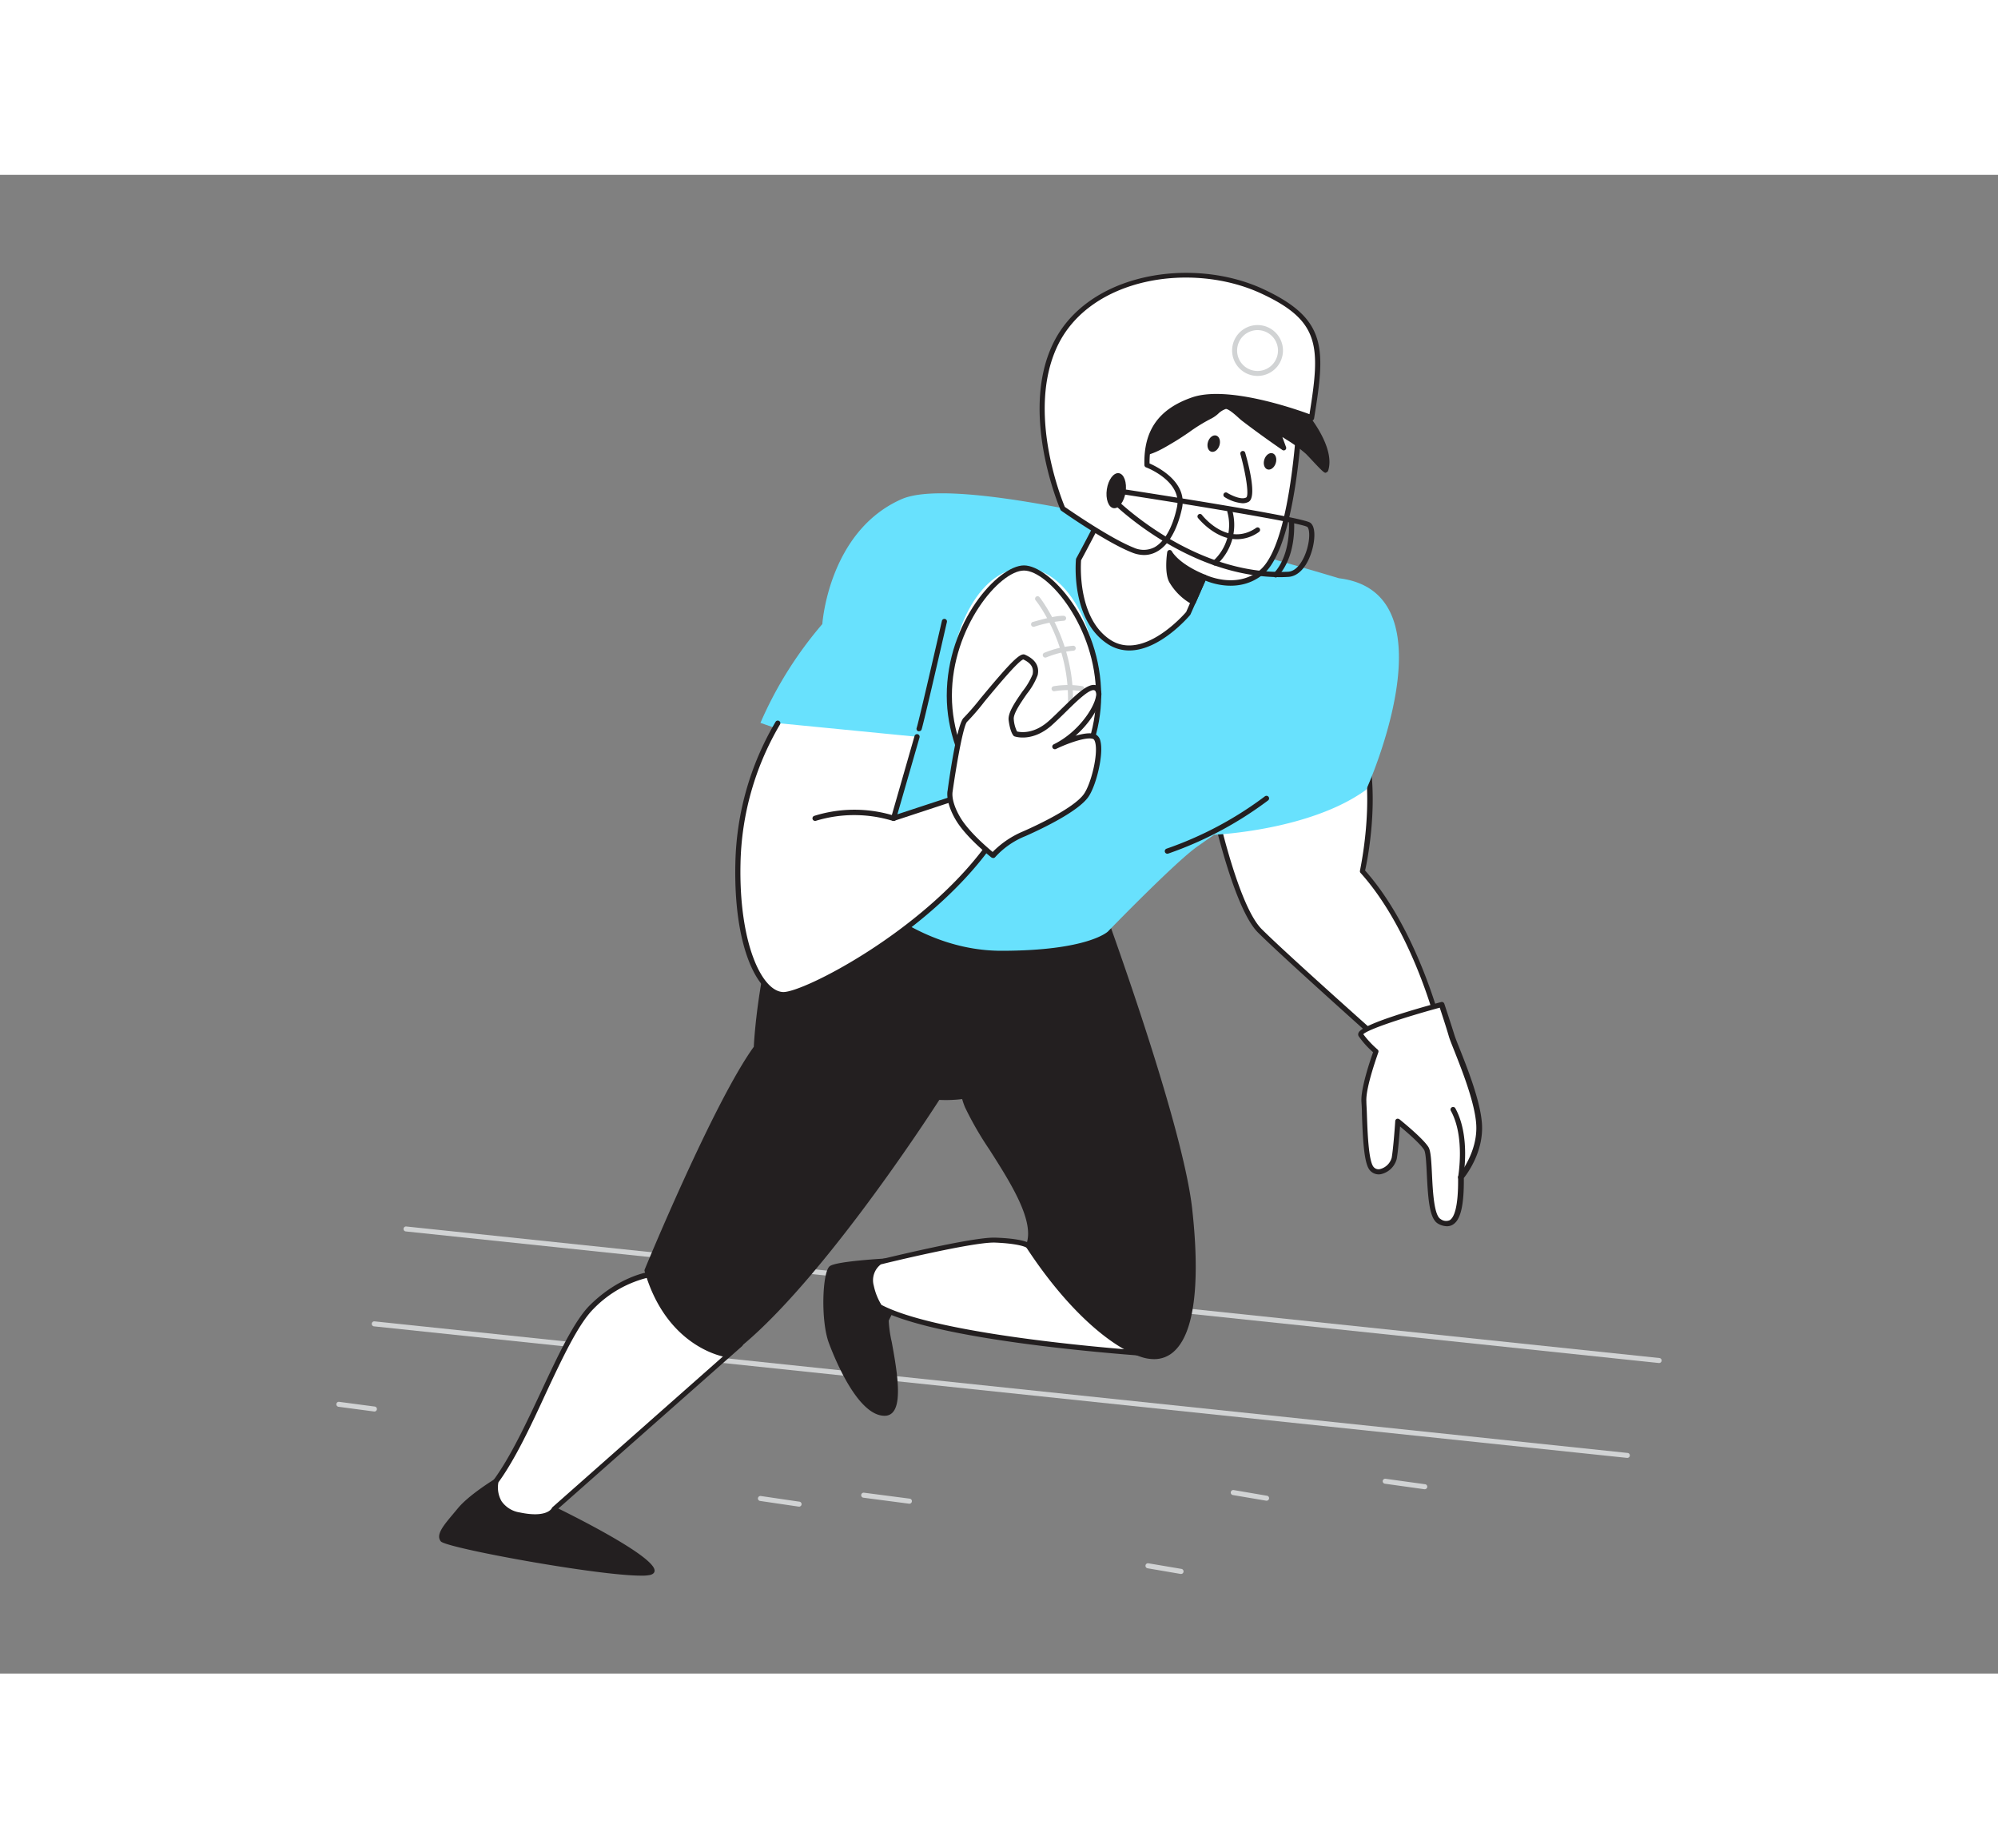 <svg xmlns="http://www.w3.org/2000/svg" viewBox="0 0 400 300" class="styles_logo__3Jd-a" width="200" height="185"><rect x="0" y="0" width="400" height="300" fill="#808080" stroke="none"/><g id="_199_american_football_flatline__BMoUQ6Kr" data-name="#199_american_football_flatline"><path d="M325.79,256.83h-.05L74.87,230.5a.5.5,0,0,1-.44-.55.5.5,0,0,1,.55-.45l250.86,26.34a.49.49,0,0,1,.45.54A.5.5,0,0,1,325.79,256.83Z" fill="#d1d3d4"/><path d="M332.16,237.84h-.05L81.24,211.5a.5.5,0,0,1-.45-.55.5.5,0,0,1,.55-.44l250.87,26.33a.5.5,0,0,1,.45.55A.51.51,0,0,1,332.16,237.84Z" fill="#d1d3d4"/><path d="M179.27,217.29s-11.73.63-12.86,1.57-1.69,10.32,0,14.83,6.2,14.53,10.89,14.21-.38-17.22.19-18.72a57.56,57.56,0,0,1,3-5.54Z" fill="#231f20"/><path d="M177.08,248.4c-5.27,0-9.84-11.09-11.13-14.54-1.67-4.44-1.33-14.16.14-15.38,1.17-1,10.36-1.53,13.15-1.68a.52.52,0,0,1,.52.4l1.22,6.35a.53.53,0,0,1-.06.35,56.48,56.48,0,0,0-3,5.46,24.28,24.28,0,0,0,.61,4.28c.89,4.9,2.11,11.63.33,13.91a2.05,2.05,0,0,1-1.56.84Zm1.78-30.59c-5.54.31-11.49.92-12.13,1.43-.81.71-1.59,9.63.15,14.27,2.42,6.46,6.52,13.9,10.2,13.9h.18a1.1,1.1,0,0,0,.85-.46c1.5-1.93.23-8.94-.53-13.13-.54-2.93-.77-4.25-.56-4.8a53.29,53.29,0,0,1,2.94-5.46Z" fill="#231f20"/><path d="M99.3,261.51s-5.12,3.11-7.27,5.75-4.3,4.82-3.39,6,41.45,8.64,41.91,6.19S111,267.08,111,267.08Z" fill="#231f20"/><path d="M128.3,280.4c-8.77,0-39-5.54-40.05-6.86s.52-3.16,2.48-5.5l.91-1.09c2.19-2.68,7.19-5.74,7.4-5.87a.52.52,0,0,1,.47,0l11.65,5.58c6.14,3,20.35,10.33,19.88,12.87-.07.36-.37.61-.91.74A8.24,8.24,0,0,1,128.3,280.4Zm-29-18.32c-1,.63-5.09,3.26-6.92,5.5l-.92,1.1c-1.47,1.76-3,3.57-2.46,4.24.7.46,9.8,2.42,20.4,4.2,12.9,2.15,19.58,2.62,20.62,2.13-.35-1.53-10.18-7.21-19.32-11.72Z" fill="#231f20"/><path d="M232.82,236.16s-43.69-2.64-56.69-9.56c0,0-.85-.91-1.69-4.08a4.5,4.5,0,0,1,1.69-4.86s18.46-4.55,23-4.4c5.69.18,6.69,1.09,6.69,1.09,12.93-7.3,10.18-9,10.18-9Z" fill="#fff"/><path d="M232.82,236.68h0c-1.79-.11-44-2.73-56.91-9.62a.69.69,0,0,1-.13-.11c-.1-.1-1-1.1-1.81-4.3a5.07,5.07,0,0,1,1.9-5.42l.16-.07c.75-.18,18-4.42,22.92-4.42h.24c4.3.14,6,.69,6.68,1,8.62-4.91,9.79-7.06,9.9-7.76v-.07l-.18-.33a.52.52,0,0,1,.1-.62.53.53,0,0,1,.63-.07,1.06,1.06,0,0,1,.45.7l16.53,30.31a.51.51,0,0,1,0,.52A.52.52,0,0,1,232.82,236.68ZM176.46,226.2c11.81,6.19,49.07,9,55.46,9.39l-15.54-28.48c-1.1,1.87-4.55,4.45-10.3,7.69a.52.52,0,0,1-.6-.07h0s-1.15-.79-6.36-1h-.21c-4.59,0-21.14,4-22.57,4.37a4,4,0,0,0-1.41,4.25A12.1,12.1,0,0,0,176.46,226.2Z" fill="#231f20"/><path d="M219.11,143.23s16.78,45,19,63.48-.19,32.4-9.44,29.45c-5.38-1.7-14-8.38-22.81-21.81,2.82-7.14-9.14-20.58-12.22-27.88C186.28,169.09,219.11,143.23,219.11,143.23Z" fill="#231f20"/><path d="M231,237.06a8.18,8.18,0,0,1-2.49-.42c-5.31-1.69-14.15-8.35-23.08-22a.53.53,0,0,1,0-.46c1.83-4.65-3.05-12.32-7.36-19.08a66.4,66.4,0,0,1-4.86-8.42c-7.4-17.53,24.3-42.77,25.65-43.83a.52.52,0,0,1,.45-.09.51.51,0,0,1,.33.31c.17.45,16.82,45.27,19,63.6,1,8.8,1.93,24.28-3.84,29.05A5.75,5.75,0,0,1,231,237.06Zm-24.6-22.77c8.74,13.3,17.29,19.78,22.41,21.4a5.36,5.36,0,0,0,5.32-.75c3.95-3.26,5.22-13.53,3.48-28.17-2-17-16.64-57.12-18.71-62.72-4.19,3.45-31.4,26.6-24.81,42.23a65.22,65.22,0,0,0,4.78,8.28C203.22,201.41,208.15,209.16,206.38,214.29Z" fill="#231f20"/><path d="M130.21,220.12s-5.86.73-11.73,6.53-12.11,25.22-19.18,34.86c0,0-1.35,5.49,4.7,6.76s7-1.19,7-1.19l37.3-33A99.18,99.18,0,0,1,130.21,220.12Z" fill="#fff"/><path d="M107.09,269.14a16,16,0,0,1-3.2-.37A6.4,6.4,0,0,1,99.53,266a6.56,6.56,0,0,1-.74-4.65.51.51,0,0,1,.09-.18c3.32-4.54,6.46-11.24,9.5-17.73,3.39-7.24,6.59-14.09,9.74-17.2,5.92-5.85,11.78-6.64,12-6.67a.48.48,0,0,1,.42.15,99.15,99.15,0,0,0,17.94,13.9.52.52,0,0,1,.09.84l-37.23,32.9C111.13,267.85,110.16,269.14,107.09,269.14Zm-7.31-7.41a5.54,5.54,0,0,0,.63,3.77,5.43,5.43,0,0,0,3.69,2.26c5.45,1.14,6.36-.84,6.37-.86a.56.56,0,0,1,.14-.2l36.77-32.51A102.27,102.27,0,0,1,130,220.68a22.62,22.62,0,0,0-11.2,6.34c-3,3-6.18,9.74-9.53,16.9C106.28,250.41,103.14,257.12,99.78,261.73Z" fill="#231f20"/><path d="M220.76,145.88s-12.75,32.57-19.53,36a26.39,26.39,0,0,1-13.42,2.75s-24.74,38.91-42.38,51.51c0,0-11.45-1.47-15.89-16.83,0,0,13.79-33.53,21.88-44.61,0,0,1.06-28.63,14.16-47.08Z" fill="#231f20"/><path d="M145.43,236.66h-.06c-.12,0-11.83-1.7-16.31-17.19a.47.47,0,0,1,0-.33c.13-.33,13.8-33.47,21.85-44.6.11-2.29,1.71-29.52,14.25-47.19a.48.48,0,0,1,.56-.18l55.17,18.24a.49.49,0,0,1,.31.65c-.52,1.34-12.89,32.78-19.76,36.28a26.84,26.84,0,0,1-13.39,2.83c-2.18,3.39-25.58,39.42-42.35,51.4A.52.52,0,0,1,145.43,236.66Zm-15.37-17.3c2.26,7.65,6.31,11.67,9.32,13.7a16.61,16.61,0,0,0,5.93,2.58c17.35-12.53,41.83-50.87,42.08-51.26a.5.5,0,0,1,.47-.23A26.15,26.15,0,0,0,201,181.46c6.09-3.11,17.47-31.2,19.09-35.27l-54.32-18c-12.67,18.13-13.85,46.22-13.86,46.5a.55.55,0,0,1-.09.28C144.14,185.52,131.11,216.83,130.06,219.36Z" fill="#231f20"/><path d="M242.72,125.17s4.39,21,9.5,26.14,24.61,22.47,24.61,22.47l11.22-3.51s-4.66-19-15.33-30.88c0,0,4.86-21.27-2.91-32.56S242.72,125.17,242.72,125.17Z" fill="#fff"/><path d="M276.83,174.3a.56.56,0,0,1-.35-.13c-.19-.18-19.56-17.45-24.63-22.5s-9.46-25.53-9.64-26.4a.55.55,0,0,1,.08-.39c.56-.85,13.81-21,23-21.13a5.8,5.8,0,0,1,5,2.79c7.44,10.79,3.61,30.12,3,32.71,10.51,11.82,15.22,30.71,15.27,30.9a.51.51,0,0,1-.34.61L277,174.28Zm-33.56-49c.47,2.2,4.64,21,9.31,25.67S274.79,171.28,277,173.2l10.48-3.28c-.8-3-5.56-19.59-15.09-30.18a.49.49,0,0,1-.12-.46c0-.21,4.71-21.19-2.84-32.16a4.73,4.73,0,0,0-4.06-2.34h-.07C257.09,104.88,244.61,123.25,243.27,125.27Z" fill="#231f20"/><path d="M268.05,80.75s-72.92-22.28-87.56-15.83-15.86,25-15.86,25a77.89,77.89,0,0,0-12.39,19.78l25.15,8.73-6.19,23.65s11.87,13.24,29.28,13.24,21.33-3.86,21.33-3.86,13.44-13.88,17.88-17,3.45-2.37,3.45-2.37,19.1-.82,30.36-9C273.5,123.18,291.42,83.57,268.05,80.75Z" fill="#68e1fd"/><path d="M241.08,80.5l-3.16,7.23S229.15,98.17,222,93.44,215.92,77,215.92,77s15.65-28.6,18.51-41.84c0,0,13.88,4,26.08,6.7,0,0-.58,31.85-8.09,37.76C247.33,83.63,241.08,80.5,241.08,80.5Z" fill="#fff"/><path d="M226.08,95.21a7.82,7.82,0,0,1-4.37-1.33c-7.34-4.85-6.35-16.42-6.3-16.92a.76.76,0,0,1,.06-.2c.16-.28,15.65-28.68,18.45-41.7a.55.55,0,0,1,.24-.34.54.54,0,0,1,.41,0c.14,0,14,4,26.05,6.7a.5.5,0,0,1,.4.51c0,1.31-.66,32.16-8.28,38.15-4.51,3.55-9.77,1.82-11.4,1.15l-3,6.75a.57.57,0,0,1-.08.13C238,88.41,232.23,95.21,226.08,95.21Zm-9.65-18c-.08,1.15-.62,11.58,5.84,15.85s14.52-4.77,15.2-5.56l3.13-7.16a.55.55,0,0,1,.3-.28.53.53,0,0,1,.41,0c.06,0,6,2.93,10.79-.82,6.78-5.33,7.78-33.17,7.88-36.94-10.64-2.4-22.55-5.73-25.17-6.47C231.77,48.8,217.42,75.33,216.43,77.16Zm21.49,10.57h0Z" fill="#231f20"/><path d="M259.74,46.28a39.91,39.91,0,0,0-10.93-7.55A27,27,0,0,0,236,36a3.42,3.42,0,0,0-1.92.49c-1.23.91-2.79,1.13-4.12,2.09a13,13,0,0,0-3.59,3.89c-1.69,2.82-4.34,13,1.2,13.32,2.51.16,5.21-1.58,7.27-2.8,2.57-1.53,4.79-3.38,7.47-4.64.88-.41,2.08-1.89,3-1.91S248.15,48.34,249,49q3.94,3,8,5.77l-1.26-3.46a53.5,53.5,0,0,1,6.1,4.3c.37.34,3.57,3.86,3.62,3.53C266.74,55.05,262.29,48.91,259.74,46.28Z" fill="#231f20"/><path d="M265.38,59.64c-.31,0-.78-.42-3.17-3l-.73-.76a27.42,27.42,0,0,0-4-2.92l-.75-.48.73,2a.49.49,0,0,1-.75.58c-2.71-1.87-5.41-3.81-8-5.79-.23-.17-.52-.43-.85-.73-.69-.63-1.87-1.65-2.43-1.68a4,4,0,0,0-1.59,1,6.71,6.71,0,0,1-1.25.88A33.77,33.77,0,0,0,238,51.56c-.93.63-1.88,1.27-2.88,1.87l-.44.26c-2.06,1.23-4.61,2.76-7.11,2.61a3.59,3.59,0,0,1-3.1-2c-1.77-3.35.25-10,1.5-12.12a13.61,13.61,0,0,1,3.73-4,9.84,9.84,0,0,1,2.21-1.13,8.54,8.54,0,0,0,1.91-1,3.81,3.81,0,0,1,2.19-.59,27.39,27.39,0,0,1,13,2.77,40.39,40.39,0,0,1,11.08,7.65h0c2.62,2.72,7.2,9,5.81,13.33a.57.57,0,0,1-.34.34A.65.65,0,0,1,265.38,59.64Zm-9.66-8.87a.52.52,0,0,1,.29.09c.63.44,1.3.87,2,1.31a29.08,29.08,0,0,1,4.17,3c.1.09.39.4.77.81s1.55,1.64,2.19,2.25c.48-3.68-3.05-8.86-5.73-11.64h0a39.6,39.6,0,0,0-10.8-7.44,26.2,26.2,0,0,0-12.54-2.67,3,3,0,0,0-1.64.39A9.49,9.49,0,0,1,232.28,38a9.19,9.19,0,0,0-2,1,12.52,12.52,0,0,0-3.46,3.73c-1.34,2.25-2.95,8.34-1.47,11.14a2.55,2.55,0,0,0,2.28,1.43c2.18.14,4.6-1.3,6.54-2.46l.44-.27c1-.58,1.92-1.22,2.83-1.83a34.63,34.63,0,0,1,4.68-2.83,6,6,0,0,0,1-.75A4.1,4.1,0,0,1,245.36,46c1-.06,2.13,1,3.14,1.93.3.28.56.52.77.68,2.19,1.65,4.44,3.29,6.71,4.87l-.73-2a.51.51,0,0,1,.17-.57A.47.47,0,0,1,255.72,50.77Z" fill="#231f20"/><path d="M238.9,85.55a11.65,11.65,0,0,1-4.35-4.22c-1-1.75-.38-5.75-.38-5.75s1.24,2.61,6.91,4.92Z" fill="#231f20"/><path d="M238.9,86.05a.43.43,0,0,1-.22-.06,11.9,11.9,0,0,1-4.56-4.41c-1.08-1.89-.47-5.9-.44-6.07a.5.5,0,0,1,.94-.14s1.27,2.48,6.64,4.67a.5.5,0,0,1,.28.27.48.48,0,0,1,0,.39l-2.17,5a.55.55,0,0,1-.29.27A.47.47,0,0,1,238.9,86.05Zm-4.37-9.15a8.82,8.82,0,0,0,.45,4.19,11.27,11.27,0,0,0,3.69,3.75l1.75-4.08A16.43,16.43,0,0,1,234.53,76.9Z" fill="#231f20"/><path d="M248.81,55.77s2.41,8.39.92,9.24-4.3-.94-4.3-.94" fill="#fff"/><path d="M248.76,65.74a8,8,0,0,1-3.6-1.24.51.51,0,0,1-.16-.69.49.49,0,0,1,.69-.16c.67.42,2.8,1.49,3.8.93.59-.34,0-4.48-1.16-8.67a.51.51,0,0,1,.35-.62.49.49,0,0,1,.61.34c.76,2.64,2.34,8.88.69,9.82A2.55,2.55,0,0,1,248.76,65.74Z" fill="#231f20"/><ellipse cx="242.98" cy="53.79" rx="1.69" ry="1.2" transform="translate(118.62 269.36) rotate(-72.5)" fill="#231f20"/><ellipse cx="254.25" cy="57.34" rx="1.69" ry="1.2" transform="translate(123.12 282.59) rotate(-72.5)" fill="#231f20"/><path d="M262.57,48.68s-16.15-6.23-23.76-3.58-9.33,7.71-9.18,13c0,0,7.73,2.87,6.49,8.57s-4.27,10.4-9.35,8.38-14-8.29-14-8.29-8.19-18.7-1.53-32.69,27.15-17.36,41.39-10.81C265.24,29.12,264.83,34.83,262.57,48.68Z" fill="#fff"/><path d="M229.07,76.1a6.62,6.62,0,0,1-2.49-.52c-5.08-2-13.75-8.09-14.12-8.35a.54.54,0,0,1-.17-.22c-.08-.18-8.21-19.07-1.53-33.11,6.8-14.28,27.83-17.62,42.08-11.06,12.94,6,12.53,11.89,10.24,25.92a.53.53,0,0,1-.26.37.49.49,0,0,1-.44,0c-.16-.06-16.06-6.13-23.4-3.57-6.09,2.12-8.91,6-8.84,12.21,1.51.66,7.65,3.67,6.49,9-.95,4.34-2.74,7.41-5,8.64A5.25,5.25,0,0,1,229.07,76.1Zm-15.89-9.63c1.08.75,9.13,6.31,13.78,8.15a4.75,4.75,0,0,0,4.14-.06c2-1.09,3.64-3.91,4.52-8,1.13-5.2-6.1-8-6.17-8a.52.52,0,0,1-.34-.47c-.18-6.91,2.84-11.22,9.53-13.54,7-2.43,20.48,2.24,23.52,3.36,2.2-13.61,2.19-18.7-9.75-24.2-13.82-6.36-34.17-3.2-40.71,10.56C205.5,47.36,212.47,64.79,213.18,66.47Z" fill="#231f20"/><ellipse cx="223.48" cy="63.23" rx="3.54" ry="1.9" transform="translate(127.68 274.8) rotate(-81.44)" fill="#231f20"/><path d="M256.36,80.53c-18.83,0-33.77-15-33.92-15.17a.51.51,0,0,1,0-.73.52.52,0,0,1,.73,0c.15.15,15.61,15.68,34.68,14.82,1.83-.08,3.15-2.34,3.78-4.42.71-2.35.53-4.24.08-4.56-1.32-.84-23.64-4.49-38.32-6.74a.52.52,0,0,1-.43-.59.52.52,0,0,1,.59-.43c6.18.94,37.13,5.74,38.77,6.93,1.13.82.95,3.52.3,5.68-.94,3.14-2.71,5.07-4.73,5.16C257.38,80.51,256.87,80.53,256.36,80.53Z" fill="#231f20"/><path d="M243.21,78.2a.52.52,0,0,1-.35-.9,9.73,9.73,0,0,0,2.87-9.77.52.52,0,0,1,.33-.65.51.51,0,0,1,.65.33,10.79,10.79,0,0,1-3.16,10.85A.51.51,0,0,1,243.21,78.2Z" fill="#231f20"/><path d="M255.4,80.59a.54.54,0,0,1-.36-.14.51.51,0,0,1,0-.73c3.55-3.8,3-10.38,3-10.45a.53.53,0,0,1,.47-.56.51.51,0,0,1,.56.47c0,.29.59,7.1-3.29,11.25A.54.54,0,0,1,255.4,80.59Z" fill="#231f20"/><path d="M247.65,72.94c-4.46,0-7.78-4.22-7.83-4.28a.5.5,0,0,1,.79-.61c.21.27,5.17,6.54,10.88,2.61a.49.49,0,0,1,.69.12.5.5,0,0,1-.13.7A7.61,7.61,0,0,1,247.65,72.94Z" fill="#231f20"/><path d="M155.71,109.75a57,57,0,0,0-8,28.07c-.37,16.7,4.51,26.09,9,26.28s28.54-12.39,41.11-29.66l-4.13-10.51-14.83,4.88,4.7-16.33" fill="#fff"/><path d="M156.83,164.61h-.11c-4.89-.2-9.89-9.67-9.5-26.81a58,58,0,0,1,8.06-28.33.52.52,0,0,1,.72-.14.5.5,0,0,1,.14.71,57,57,0,0,0-7.89,27.79c-.35,15.67,4.15,25.57,8.52,25.75h.07c4.12,0,27.82-12.09,40.43-29.22l-3.85-9.79-14.37,4.73a.52.52,0,0,1-.65-.64l4.69-16.33a.52.52,0,0,1,1,.29L179.66,128l13.9-4.57a.5.5,0,0,1,.64.3l4.13,10.51a.51.51,0,0,1-.06.49C185.55,152.21,161.58,164.61,156.83,164.61Z" fill="#231f20"/><path d="M163.17,129.32a.51.51,0,0,1-.49-.36.52.52,0,0,1,.35-.65,26.87,26.87,0,0,1,16.05,0,.52.52,0,0,1-.37,1,26.32,26.32,0,0,0-15.39,0A.39.39,0,0,1,163.17,129.32Z" fill="#231f20"/><ellipse cx="204.99" cy="104.26" rx="14.94" ry="25.56" fill="#fff"/><path d="M205,130.34c-5.09,0-15.46-12.07-15.46-26.08,0-14.8,10.3-26.08,15.46-26.08s15.46,11.28,15.46,26.08C220.45,118.27,210.08,130.34,205,130.34Zm0-51.13c-4.88,0-14.43,11.34-14.43,25.05,0,13.94,10.36,25,14.43,25s14.43-11.11,14.43-25C219.42,90.55,209.87,79.21,205,79.21Z" fill="#231f20"/><path d="M211.25,118.82a.54.54,0,0,1-.21,0,.5.5,0,0,1-.24-.66c8.38-18.15-3.35-32.9-3.47-33a.5.5,0,0,1,.08-.7.5.5,0,0,1,.7.07c.12.15,12.23,15.39,3.6,34.1A.52.52,0,0,1,211.25,118.82Z" fill="#d1d3d4"/><path d="M206.92,90.47a.51.51,0,0,1-.48-.35.51.51,0,0,1,.33-.63c.17,0,4.19-1.3,6.19-1.22a.5.5,0,0,1,.48.51.53.53,0,0,1-.52.49,25.11,25.11,0,0,0-5.85,1.18Z" fill="#d1d3d4"/><path d="M209.26,96.63a.5.5,0,0,1-.46-.31.49.49,0,0,1,.27-.65,19.48,19.48,0,0,1,5.79-1.41.5.5,0,0,1,0,1h-.11a19.07,19.07,0,0,0-5.27,1.33A.43.43,0,0,1,209.26,96.63Z" fill="#d1d3d4"/><path d="M216.59,103.36h-.12a16.68,16.68,0,0,0-5.36,0,.5.5,0,0,1-.16-1,17.68,17.68,0,0,1,5.77,0,.5.5,0,0,1,.36.61A.5.5,0,0,1,216.59,103.36Z" fill="#d1d3d4"/><path d="M215.06,112.62a.65.65,0,0,1-.19,0,19.69,19.69,0,0,0-5-.9.49.49,0,0,1-.47-.52.47.47,0,0,1,.52-.47,19.66,19.66,0,0,1,5.3,1,.5.5,0,0,1-.19,1Z" fill="#d1d3d4"/><path d="M198.79,136.22s-5-3.86-7-7.41-1.55-5.4-1.55-5.4S192,110,193.3,109.05,203.72,96,205,96.52s2.67,1.55,2.25,3.52-5.07,6.76-4.79,9,.85,2.82.85,2.82,3.23,1.12,6.89-2.12,7.89-8.44,9.44-6.89-2.4,8.58-8.45,11.54c0,0,5.91-2.82,7.88-2s.17,9.29-1.67,11.82-7.9,5.64-12.33,7.61A16.81,16.81,0,0,0,198.79,136.22Z" fill="#fff"/><path d="M198.79,136.74a.56.56,0,0,1-.32-.11c-.2-.16-5.08-4-7.16-7.56s-1.63-5.71-1.6-5.8c.42-3.12,1.94-13.59,3.27-14.63a49.61,49.61,0,0,0,3.29-3.8c6.21-7.49,8-9.22,8.92-8.79,2.08.92,2.94,2.3,2.55,4.1a13.56,13.56,0,0,1-2.15,3.73c-1.23,1.78-2.77,4-2.63,5.11a6.43,6.43,0,0,0,.65,2.43c.64.16,3.26.59,6.24-2,.93-.82,1.9-1.78,2.85-2.71,3.1-3,5.78-5.69,7.29-4.17a2.18,2.18,0,0,1,.43,2c-.32,2-2.18,5.17-5.13,7.75,1.51-.44,3.06-.7,4-.31a1.89,1.89,0,0,1,1,1.32c.73,2.67-.86,9.1-2.45,11.29-2.05,2.82-8.73,6.08-12.53,7.77a16.36,16.36,0,0,0-6.07,4.21.55.55,0,0,1-.34.19ZM204.86,97c-1.06.35-5.43,5.62-7.79,8.47a44.78,44.78,0,0,1-3.45,4c-.7.64-2,7.63-2.91,14,0,.08-.41,1.8,1.49,5.07,1.66,2.86,5.33,6,6.53,7a18.69,18.69,0,0,1,6.12-4.13c3-1.32,10.14-4.7,12.12-7.43,1.44-2,2.94-8,2.28-10.4-.1-.35-.23-.58-.39-.65-1.27-.54-5.25.92-7.46,2a.53.53,0,0,1-.69-.25.52.52,0,0,1,.24-.68c4.81-2.35,8.05-7.17,8.46-9.6a1.4,1.4,0,0,0-.15-1.12c-.79-.79-3.71,2.08-5.84,4.18-.95.93-1.94,1.9-2.88,2.74-3.85,3.4-7.27,2.26-7.41,2.21a.41.41,0,0,1-.2-.12c-.11-.11-.7-.8-1-3.12-.19-1.5,1.33-3.69,2.8-5.81a13.86,13.86,0,0,0,2-3.37C207,98.65,206.43,97.75,204.86,97Z" fill="#231f20"/><path d="M184,111.37a.57.57,0,0,1-.18,0,.52.52,0,0,1-.3-.67c.27-.71,3.16-13.2,5.05-21.42a.51.51,0,1,1,1,.23c-.48,2.1-4.71,20.55-5.08,21.55A.53.53,0,0,1,184,111.37Z" fill="#231f20"/><path d="M233.7,135.89a.51.51,0,0,1-.49-.36.53.53,0,0,1,.34-.65,71.83,71.83,0,0,0,19.69-10.48.53.53,0,0,1,.73.11.51.51,0,0,1-.11.72,73,73,0,0,1-20,10.64Z" fill="#231f20"/><path d="M288.58,166.1s-17.06,4.59-16.18,6.05a18.41,18.41,0,0,0,3.06,3.34s-2.61,7.09-2.43,10,.14,11.45,1.48,13.29,4.25-.05,4.6-1.93.73-7.45.73-7.45,4.67,3.73,5.71,5.46.05,13.17,2.61,14.58,4.37-.2,4.26-8.83c0,0,4-4.69,3.64-10.6s-4.84-15.47-5.52-17.8S288.58,166.1,288.58,166.1Z" fill="#fff"/><path d="M289.64,210.46a3.71,3.71,0,0,1-1.73-.51c-1.7-.95-2-4.69-2.26-9.88-.1-2.13-.21-4.35-.54-4.89-.74-1.22-3.47-3.57-4.82-4.69-.13,1.69-.4,5.09-.67,6.51a4.24,4.24,0,0,1-3,3,2.32,2.32,0,0,1-2.49-.89c-1.06-1.46-1.3-6.1-1.47-11.14,0-1-.06-1.81-.1-2.42-.17-2.69,1.81-8.46,2.33-9.92a18.07,18.07,0,0,1-2.9-3.23.74.74,0,0,1,0-.68c.69-1.71,11.79-4.86,16.54-6.14a.52.52,0,0,1,.62.34s1.28,3.86,2,6.17c.17.58.6,1.66,1.14,3,1.54,3.9,4.12,10.43,4.4,14.9.35,5.52-2.93,9.93-3.63,10.81.05,5.43-.64,8.39-2.18,9.32A2.19,2.19,0,0,1,289.64,210.46Zm-9.8-21.52a.57.57,0,0,1,.33.11c.19.16,4.74,3.81,5.82,5.59.44.74.55,2.53.69,5.38.16,3.3.4,8.29,1.73,9a1.8,1.8,0,0,0,1.82.23c.81-.48,1.76-2.37,1.68-8.6a.46.46,0,0,1,.12-.34c0-.05,3.87-4.62,3.51-10.24-.27-4.3-2.81-10.73-4.33-14.58-.55-1.39-1-2.48-1.17-3.11-.53-1.82-1.44-4.58-1.8-5.67-7,1.9-14.35,4.32-15.31,5.31a19.33,19.33,0,0,0,2.86,3.06.5.5,0,0,1,.15.57c0,.07-2.57,7-2.39,9.83,0,.62.07,1.47.1,2.46.12,3.45.31,9.24,1.28,10.57a1.28,1.28,0,0,0,1.42.49,3.24,3.24,0,0,0,2.26-2.22c.34-1.82.72-7.33.72-7.38a.52.52,0,0,1,.31-.44A.45.45,0,0,1,279.84,188.94Z" fill="#231f20"/><path d="M292.42,201.18h-.09a.51.51,0,0,1-.41-.6c0-.08,1.43-8-1.46-13.23a.51.51,0,0,1,.9-.5c3.07,5.57,1.63,13.58,1.57,13.92A.52.52,0,0,1,292.42,201.18Z" fill="#231f20"/><path d="M285.21,263.1h-.07L277.25,262a.51.51,0,0,1-.43-.57.51.51,0,0,1,.57-.42l7.88,1.09a.5.5,0,0,1-.06,1Z" fill="#d1d3d4"/><path d="M159.94,266.58h-.08l-7.69-1.13a.5.5,0,0,1-.43-.56.51.51,0,0,1,.57-.43l7.7,1.13a.5.5,0,0,1-.07,1Z" fill="#d1d3d4"/><path d="M74.92,247.54h-.06l-7.09-.94a.51.51,0,0,1-.43-.56.5.5,0,0,1,.56-.43l7.09.94a.5.5,0,0,1-.07,1Z" fill="#d1d3d4"/><path d="M182.09,266H182l-9.15-1.2a.5.5,0,1,1,.13-1l9.15,1.19a.5.5,0,0,1,.43.56A.5.5,0,0,1,182.09,266Z" fill="#d1d3d4"/><path d="M236.45,280.06h-.09l-6.61-1.13a.5.5,0,1,1,.16-1l6.62,1.12a.51.51,0,0,1,.41.58A.49.49,0,0,1,236.45,280.06Z" fill="#d1d3d4"/><path d="M253.53,265.39h-.09l-6.62-1.12a.5.5,0,0,1,.17-1l6.62,1.13a.5.5,0,0,1-.08,1Z" fill="#d1d3d4"/><path d="M251.77,40.25a5.09,5.09,0,1,1,5.08-5.08A5.09,5.09,0,0,1,251.77,40.25Zm0-9.17a4.09,4.09,0,1,0,4.08,4.09A4.09,4.09,0,0,0,251.77,31.08Z" fill="#d1d3d4"/></g></svg>